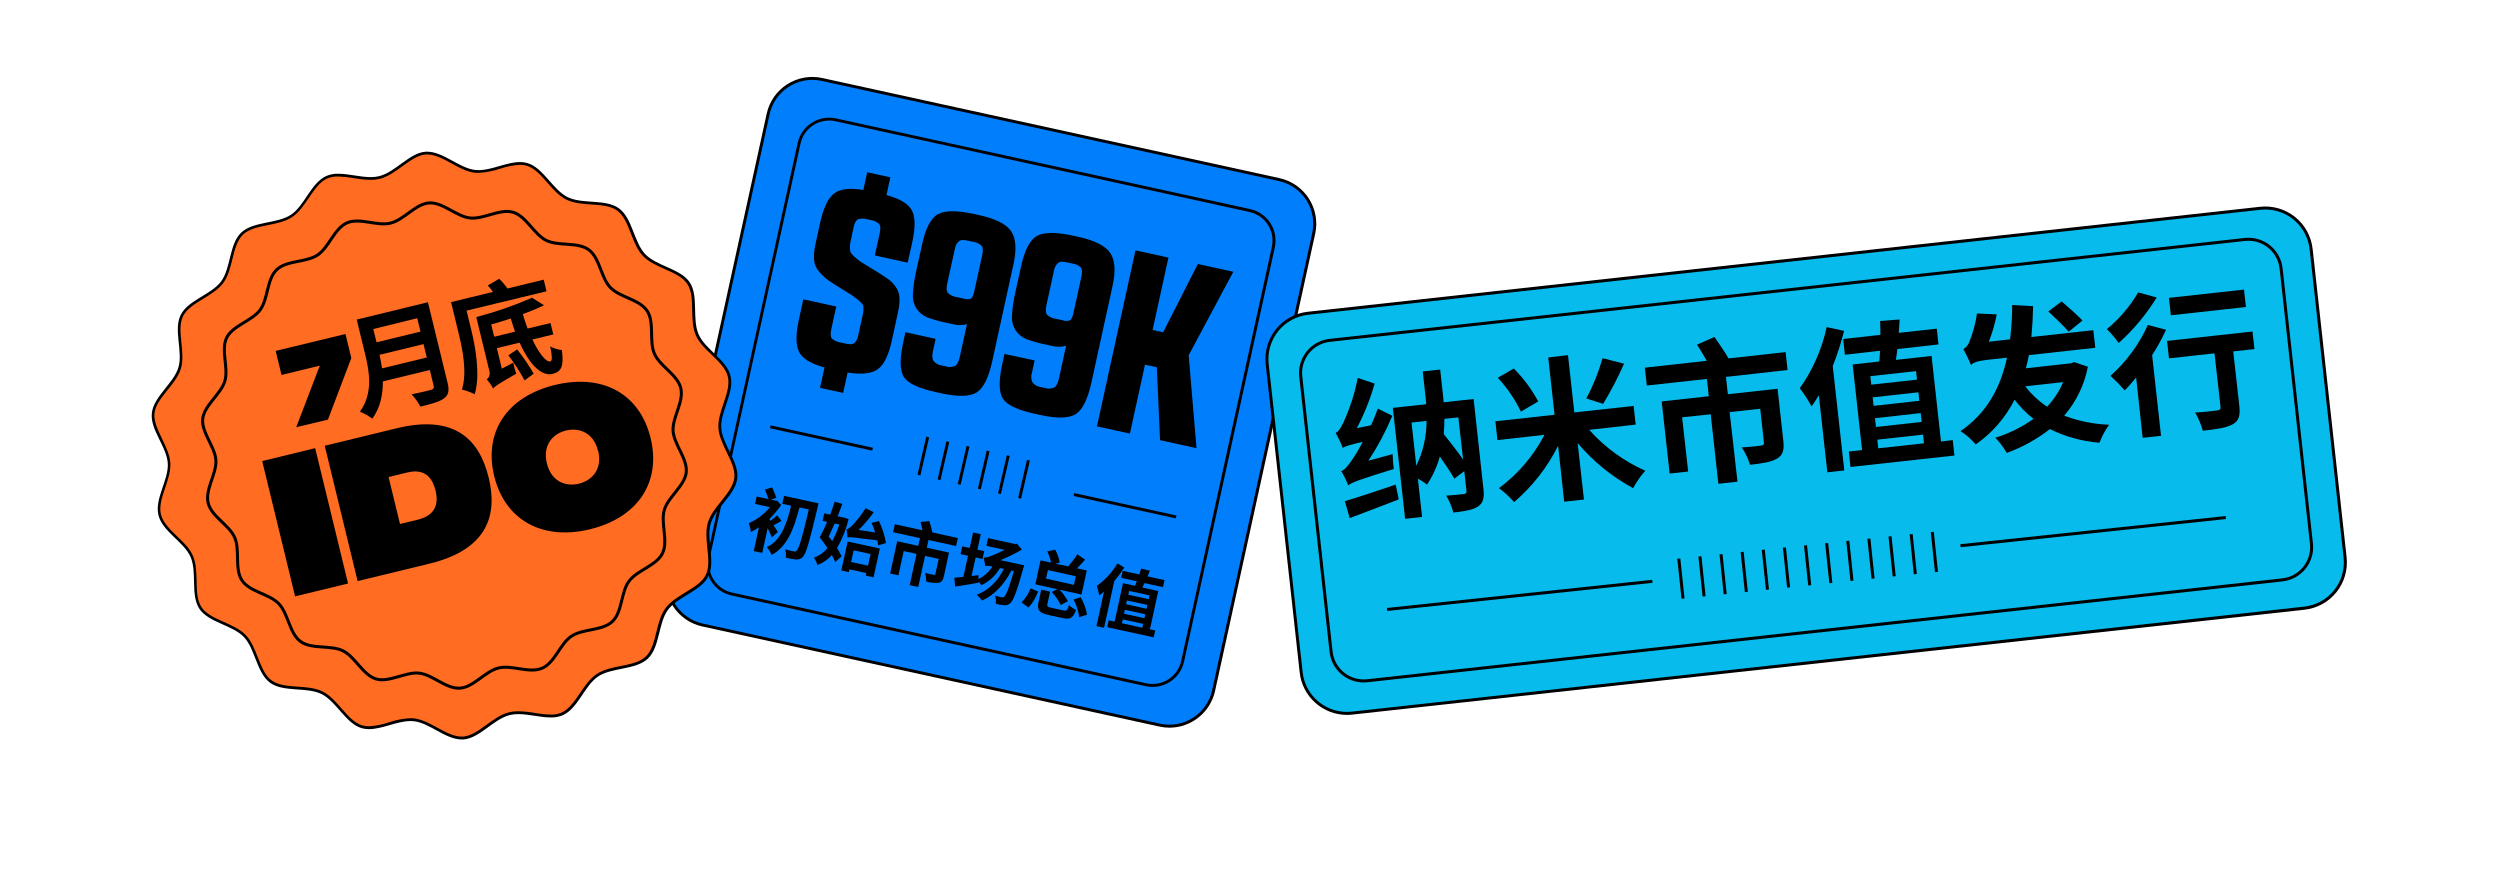 <svg width="824" height="294" viewBox="0 0 824 294" fill="none" xmlns="http://www.w3.org/2000/svg">
<path d="M421.614 59.18L270.936 26.189C262.891 24.428 254.942 29.522 253.18 37.567L220.189 188.245C218.428 196.29 223.522 204.24 231.567 206.001L382.245 238.992C390.29 240.753 398.239 235.66 400.001 227.615L432.992 76.936C434.753 68.891 429.659 60.942 421.614 59.18Z" fill="#007EFC"/>
<path d="M385.458 239.845C384.338 239.842 383.222 239.718 382.129 239.475L231.454 206.478C227.467 205.602 223.991 203.18 221.789 199.744C219.586 196.308 218.837 192.138 219.706 188.15L252.702 37.465C253.134 35.488 253.95 33.617 255.106 31.956C256.261 30.296 257.732 28.88 259.436 27.789C261.139 26.698 263.04 25.953 265.032 25.597C267.023 25.242 269.065 25.282 271.04 25.716L421.716 58.713C423.694 59.142 425.567 59.957 427.23 61.112C428.892 62.266 430.311 63.737 431.404 65.441C432.497 67.144 433.243 69.046 433.6 71.039C433.957 73.031 433.917 75.074 433.483 77.051L400.487 227.736C399.733 231.159 397.835 234.223 395.107 236.424C392.379 238.625 388.983 239.832 385.478 239.845H385.458ZM267.711 26.329C264.427 26.342 261.246 27.473 258.691 29.536C256.136 31.599 254.36 34.471 253.656 37.679L220.65 188.354C219.833 192.092 220.534 196.001 222.598 199.222C224.663 202.444 227.921 204.714 231.658 205.534L382.343 238.521C386.079 239.337 389.985 238.637 393.205 236.575C396.424 234.513 398.693 231.256 399.513 227.522L432.51 76.847C432.918 74.996 432.958 73.083 432.626 71.218C432.294 69.352 431.597 67.57 430.575 65.975C429.553 64.379 428.227 63 426.672 61.918C425.116 60.835 423.363 60.071 421.511 59.667L270.826 26.67C269.804 26.441 268.759 26.327 267.711 26.329Z" fill="black"/>
<path d="M379.891 226.412C379.125 226.412 378.361 226.331 377.613 226.169L241.119 196.277C238.368 195.672 235.97 193.999 234.452 191.626C232.933 189.254 232.419 186.375 233.021 183.624L262.913 47.13C263.211 45.767 263.776 44.477 264.573 43.332C265.371 42.187 266.386 41.211 267.562 40.459C268.737 39.707 270.048 39.194 271.422 38.949C272.795 38.704 274.204 38.732 275.566 39.032L412.07 68.924C413.433 69.222 414.723 69.786 415.868 70.584C417.012 71.382 417.989 72.397 418.741 73.572C419.493 74.747 420.006 76.059 420.251 77.433C420.496 78.806 420.468 80.215 420.168 81.577L390.257 218.08C389.734 220.441 388.422 222.553 386.538 224.068C384.653 225.583 382.308 226.41 379.891 226.412ZM377.827 225.215C380.326 225.757 382.937 225.287 385.089 223.908C387.242 222.528 388.761 220.353 389.313 217.856L419.204 81.363C419.752 78.864 419.284 76.25 417.904 74.096C416.524 71.942 414.345 70.425 411.846 69.877L275.343 39.956C274.105 39.684 272.826 39.659 271.579 39.881C270.332 40.104 269.141 40.57 268.074 41.254C267.007 41.937 266.085 42.824 265.362 43.864C264.638 44.904 264.127 46.077 263.857 47.315L233.946 183.838C233.399 186.337 233.867 188.95 235.246 191.104C236.626 193.258 238.806 194.776 241.304 195.323L377.808 225.215H377.827Z" fill="black"/>
<path d="M270.281 127.841L271.751 121.124C267.312 119.918 264.529 118.221 263.4 116.034C262.27 113.847 262.231 110.323 263.283 105.463L264.772 98.65L275.625 101.025L273.999 108.481C273.659 110.028 273.727 111.07 274.223 111.615C274.987 112.293 275.936 112.727 276.949 112.861L278.438 113.192C279.113 113.359 279.806 113.45 280.501 113.464C280.776 113.45 281.045 113.378 281.29 113.252C281.535 113.126 281.751 112.949 281.922 112.734C282.441 112.066 282.776 111.274 282.896 110.437L284.405 103.565C284.527 103.035 284.586 102.493 284.58 101.949C284.606 101.586 284.599 101.221 284.56 100.859C284.454 100.483 284.241 100.145 283.947 99.886C283.597 99.516 283.334 99.253 283.168 99.107C283.003 98.961 282.604 98.65 281.971 98.192C281.338 97.735 280.91 97.423 280.657 97.219L275.226 93.851C273.678 92.888 272.578 92.099 271.907 91.544C271.069 90.831 270.314 90.024 269.658 89.14C268.838 88.082 268.362 86.798 268.296 85.461C268.225 83.772 268.389 82.082 268.782 80.438L270.34 73.313C271.41 68.46 272.935 65.277 274.914 63.765C276.893 62.253 280.109 61.87 284.56 62.616L285.835 56.776L293.457 58.45L292.191 64.29C296.61 65.497 299.397 67.181 300.552 69.342C301.708 71.503 301.743 75.043 300.66 79.961L299.161 86.58L288.347 84.205L289.962 76.827C290.293 75.338 290.206 74.316 289.719 73.771C288.953 73.096 288.005 72.663 286.994 72.525L285.835 72.272C284.859 71.972 283.814 71.972 282.837 72.272C282.166 72.554 281.669 73.45 281.348 74.939L280.375 79.494C279.966 81.373 280.034 82.716 280.579 83.534C281.786 84.913 283.218 86.078 284.813 86.979L289.865 90.084C291.393 91.058 292.474 91.788 293.126 92.274C293.931 92.934 294.639 93.704 295.228 94.562C295.991 95.616 296.425 96.872 296.474 98.173C296.508 99.874 296.318 101.573 295.91 103.224L293.963 112.179C292.886 117.098 291.328 120.278 289.291 121.718C287.253 123.159 283.947 123.516 279.372 122.789L277.903 129.505L270.281 127.841Z" fill="black"/>
<path d="M314.043 106.845L311.804 106.359C309.704 105.945 307.64 105.362 305.633 104.616C304.27 104.051 303.09 103.118 302.227 101.92C301.262 100.509 300.793 98.818 300.893 97.112C301.01 94.44 301.388 91.787 302.022 89.189L303.891 80.652C305.066 75.24 306.811 71.889 309.128 70.598C311.444 69.306 315.529 69.306 321.382 70.598L322.618 70.87C328.193 72.097 331.761 73.904 333.325 76.292C334.889 78.68 335.116 82.333 334.007 87.252L327.076 118.915C325.869 124.437 324.153 127.909 321.927 129.33C319.702 130.751 315.747 130.842 310.062 129.602L308.563 129.271C302.82 128.013 299.277 126.355 297.934 124.298C296.591 122.241 296.503 118.461 297.671 112.958L298.44 109.483L308.378 111.693L307.492 115.752C307.162 117.241 307.239 118.331 307.736 119.012C308.374 119.795 309.286 120.306 310.286 120.443L311.863 120.784C312.825 121.082 313.863 121.02 314.783 120.609C315.477 120.213 315.993 119.239 316.331 117.689L318.706 106.836C317.182 107.268 315.569 107.272 314.043 106.845ZM315.143 97.881L317.625 98.426C318.385 98.706 319.22 98.706 319.981 98.426C320.448 98.153 320.827 97.355 321.119 96.031L323.748 84.01C324.078 82.521 323.991 81.499 323.504 80.964C322.768 80.298 321.849 79.867 320.866 79.728L319.202 79.368C318.539 79.202 317.86 79.111 317.177 79.095C316.64 79.15 316.139 79.395 315.766 79.786C315.219 80.406 314.861 81.169 314.734 81.986L312.194 93.491C311.863 94.99 311.95 96.022 312.466 96.596C313.203 97.293 314.139 97.742 315.143 97.881Z" fill="black"/>
<path d="M346.699 114L344.46 113.513C342.357 113.099 340.29 112.516 338.28 111.771C336.917 111.204 335.74 110.266 334.883 109.065C333.919 107.653 333.447 105.963 333.539 104.256C333.666 101.589 334.044 98.939 334.669 96.343L336.537 87.807C337.725 82.395 339.474 79.043 341.784 77.752C344.094 76.46 348.175 76.46 354.029 77.752L355.274 78.024C360.849 79.244 364.418 81.052 365.981 83.446C367.545 85.84 367.772 89.494 366.663 94.406L359.732 126.059C358.519 131.588 356.803 135.063 354.583 136.484C352.364 137.905 348.406 137.993 342.708 136.747L341.219 136.426C335.476 135.173 331.93 133.512 330.58 131.442C329.231 129.372 329.14 125.605 330.308 120.141L331.067 116.667L341.015 118.798L340.129 122.857C339.944 123.39 339.87 123.954 339.91 124.516C339.95 125.079 340.104 125.627 340.363 126.128C341.02 126.912 341.947 127.422 342.962 127.558L344.538 127.899C345.501 128.198 346.539 128.136 347.458 127.724C348.159 127.325 348.675 126.351 349.016 124.804L351.391 113.951C349.862 114.401 348.237 114.418 346.699 114ZM347.828 105.035L350.32 105.58C351.081 105.855 351.915 105.855 352.676 105.58C353.133 105.307 353.513 104.5 353.805 103.176L356.433 91.165C356.764 89.666 356.676 88.653 356.189 88.108C355.451 87.447 354.533 87.02 353.552 86.882L351.897 86.522C351.234 86.356 350.555 86.265 349.872 86.249C349.333 86.3 348.831 86.546 348.461 86.94C347.897 87.567 347.528 88.345 347.4 89.179L344.879 100.704C344.558 102.193 344.645 103.225 345.152 103.799C345.895 104.478 346.83 104.91 347.828 105.035Z" fill="black"/>
<path d="M377.389 120.2L372.415 142.908L361.553 140.533L374.255 82.521L385.118 84.896L379.891 108.763L383.366 109.522L394.812 87.018L406.493 89.578L391.785 117.105L394.374 147.717L382.353 145.079L381.283 121.047L377.389 120.2Z" fill="black"/>
<path d="M254.386 177.102C254.085 176.314 253.569 175.155 253.024 174.075L251.233 182.251L248.429 181.638L250.152 173.783C249.307 174.372 248.419 174.896 247.495 175.35C247.387 174.353 247.158 173.372 246.814 172.43C249.52 171.249 251.908 169.445 253.783 167.164L248.867 166.084L249.403 163.65L253.296 164.497C252.95 163.43 252.551 162.38 252.099 161.353L254.493 160.643C255.03 161.748 255.498 162.886 255.895 164.049L254.133 164.682L255.798 165.052H256.177L257.472 166.454C256.377 168.057 255.125 169.547 253.734 170.902L253.656 171.243L253.968 171.671C254.738 171.111 255.47 170.5 256.158 169.841L257.589 171.7C256.615 172.177 255.71 172.751 254.951 173.15C255.593 174.056 256.158 174.97 256.382 175.35L254.386 177.102ZM269.795 165.899C269.795 165.899 269.551 166.872 269.483 167.213C266.767 178.64 265.706 182.514 264.616 183.555C264.328 183.866 263.971 184.106 263.574 184.254C263.177 184.403 262.75 184.457 262.329 184.412C261.2 184.317 260.085 184.105 259 183.779C259.116 182.852 259.039 181.911 258.776 181.015C259.694 181.305 260.627 181.549 261.57 181.745C261.739 181.803 261.921 181.809 262.094 181.764C262.267 181.719 262.423 181.625 262.543 181.492C263.351 180.859 264.383 177.219 266.582 167.923L263.516 167.252C261.511 174.951 259.234 180.275 254.367 182.884C253.94 181.961 253.401 181.094 252.761 180.304C257.16 178.29 259.117 173.403 260.762 166.677L257.842 166.055L258.416 163.436L269.795 165.899Z" fill="black"/>
<path d="M279.694 171.126C278.88 174.462 277.599 177.667 275.888 180.645C276.458 181.511 276.963 182.419 277.396 183.361L275.284 185.259C274.98 184.457 274.609 183.682 274.175 182.942C272.886 184.419 271.25 185.553 269.415 186.242C269.163 185.362 268.786 184.523 268.296 183.75C270.054 183.176 271.598 182.084 272.724 180.616C271.897 179.36 271.021 178.144 270.174 177.102C270.924 175.739 271.8 173.948 272.627 172.011L271.128 171.681L271.673 169.198L273.62 169.627C274.175 168.167 274.69 166.707 275.099 165.363L277.62 166.084C277.173 167.369 276.647 168.78 276.082 170.162L277.747 170.522L278.204 170.581L279.694 171.126ZM275.09 172.547C274.437 174.075 273.737 175.545 273.143 176.839C273.542 177.326 273.931 177.813 274.291 178.348C275.261 176.611 276.048 174.778 276.637 172.878L275.09 172.547ZM279.392 178.475L290.001 180.801L287.918 190.291L285.349 189.727L285.534 188.88L279.956 187.663L279.762 188.568L277.299 188.033L279.392 178.475ZM289.427 179.759C289.427 179.273 289.271 178.698 289.164 178.105C281.377 177.131 280.278 176.966 279.333 177.131C279.333 176.577 279.168 175.185 279.022 174.416C279.557 174.416 279.995 174.017 280.774 173.316C282.5 171.545 284.021 169.586 285.31 167.476L287.967 168.838C286.487 170.93 284.822 172.884 282.993 174.678L288.454 175.496C288.127 174.421 287.741 173.365 287.295 172.333L289.69 171.739C290.812 174.027 291.596 176.467 292.016 178.981L289.427 179.759ZM281.368 181.385L280.521 185.23L286.098 186.446L286.945 182.602L281.368 181.385Z" fill="black"/>
<path d="M306.033 177.988L305.478 180.528L312.788 182.134L311.123 189.853C310.831 191.196 310.393 191.897 309.352 192.092C307.968 192.22 306.573 192.078 305.244 191.673C305.28 190.708 305.168 189.743 304.913 188.812C306.042 189.123 307.386 189.415 307.726 189.473C308.067 189.532 308.252 189.473 308.31 189.191L309.41 184.208L304.894 183.234L302.655 193.474L299.832 192.861L302.081 182.553L297.866 181.638L296.114 189.619L293.389 189.026L295.715 178.397L302.655 179.915L303.21 177.365L294.362 175.418L294.936 172.78L304.027 174.786C303.862 173.89 303.638 172.839 303.414 172.021L306.334 171.768C306.675 172.946 307.123 174.474 307.308 175.496L315.708 177.336L315.124 179.974L306.033 177.988Z" fill="black"/>
<path d="M337.559 186.339C337.559 186.339 337.345 187.176 337.228 187.507C335.077 195.177 333.968 198.029 332.955 198.837C332.68 199.092 332.351 199.283 331.992 199.394C331.633 199.505 331.254 199.534 330.882 199.48C329.966 199.403 329.06 199.236 328.176 198.983C328.321 198.086 328.261 197.168 328.001 196.297C328.675 196.52 329.361 196.709 330.055 196.861C330.211 196.905 330.375 196.91 330.533 196.874C330.691 196.838 330.838 196.764 330.96 196.657C331.602 196.229 332.547 193.97 334.153 188.266L333.354 188.091C330.863 192.841 327.563 196.229 323.679 197.951C323.16 197.256 322.584 196.604 321.957 196.005C325.762 194.642 328.77 191.625 330.902 187.517L329.597 187.235C328.178 189.689 326.051 191.656 323.494 192.88C323.193 192.463 322.868 192.063 322.521 191.683V192.063C319.912 192.52 317.07 193.036 314.822 193.338L314.54 190.418C315.386 190.369 316.389 190.252 317.537 190.126L319.056 183.176L316.603 182.64L317.158 180.071L319.62 180.606L320.74 175.506L323.261 176.061L322.151 181.161L324.4 181.657L323.835 184.227L321.587 183.731L320.214 189.853L322.502 189.561V190.846C324.388 189.943 325.976 188.517 327.076 186.738L326.852 186.69C326.172 186.473 325.447 186.44 324.75 186.592C324.672 185.979 324.4 184.577 324.215 183.818C325.119 183.761 326.005 183.543 326.833 183.176C328.297 182.609 329.726 181.959 331.116 181.229L325.11 179.915L325.665 177.365L334.571 179.312L335.214 179.214L336.81 181.161C334.535 182.497 332.16 183.652 329.704 184.616L337.559 186.339Z" fill="black"/>
<path d="M336.693 198.555C337.998 197.231 339.018 195.654 339.691 193.922L342.163 194.963C341.477 196.919 340.394 198.712 338.981 200.229L336.693 198.555ZM348.5 194.204L341.239 192.608L342.962 184.694L346.436 185.454C346.167 184.174 345.753 182.93 345.2 181.745L347.78 181.171C348.521 182.495 349.028 183.937 349.279 185.434L347.848 185.765L352.043 186.68C353.184 185.453 354.201 184.116 355.08 182.689L357.649 184.47C356.793 185.444 355.858 186.417 354.973 187.322L358.204 188.033L356.472 195.956L349.24 194.369C350.308 195.509 351.23 196.778 351.985 198.146L349.629 199.441C348.844 197.867 347.845 196.409 346.66 195.109L348.5 194.204ZM350.505 201.202C351.547 201.426 351.819 201.202 352.335 199.45C353.016 200.106 353.806 200.636 354.671 201.017C353.698 203.743 352.724 204.268 350.213 203.714L345.775 202.74C342.426 202.01 341.735 201.047 342.28 198.565L343.195 194.35L346.115 194.983L345.21 199.149C345.044 199.879 345.268 200.044 346.612 200.346L350.505 201.202ZM344.762 190.71L353.96 192.773L354.583 189.931L345.385 187.906L344.762 190.71ZM356.199 196.842C357.222 198.624 357.927 200.57 358.282 202.594L355.712 203.441C355.44 201.399 354.807 199.422 353.844 197.601L356.199 196.842Z" fill="black"/>
<path d="M370.566 187.06C369.566 188.623 368.464 190.119 367.266 191.537L363.898 206.926L361.397 206.371L363.879 195.012C363.353 195.469 362.828 195.888 362.312 196.268C362.129 195.202 361.859 194.154 361.504 193.133C364.255 191.142 366.573 188.612 368.317 185.697L370.566 187.06ZM380.757 207.802L380.26 210.079L364.94 206.721L365.436 204.444L367.383 204.872L370.137 192.218L374.08 193.075C374.274 192.614 374.479 192.118 374.693 191.586L369.524 190.457L370.03 188.14L375.52 189.337C375.744 188.627 375.958 187.984 376.143 187.391L378.995 188.111C378.761 188.724 378.489 189.337 378.226 189.97L383.823 191.196L383.317 193.523L377.243 192.189C376.98 192.725 376.756 193.163 376.513 193.649L381.769 194.798L379.014 207.451L380.757 207.802ZM369.787 205.427L376.523 206.906L376.805 205.631L370.069 204.152L369.787 205.427ZM370.76 200.988L370.478 202.283L377.214 203.762L377.496 202.468L370.76 200.988ZM378.168 199.392L371.432 197.913L371.159 199.168L377.895 200.648L378.168 199.392ZM372.162 194.769L371.889 196.024L378.625 197.494L378.907 196.248L372.162 194.769Z" fill="black"/>
<path d="M254 140.207L253.791 141.158L287.489 148.536L287.697 147.585L254 140.207Z" fill="black"/>
<path d="M354.057 162.533L353.849 163.484L387.546 170.862L387.754 169.912L354.057 162.533Z" fill="black"/>
<path d="M305.301 143.921L302.404 156.489L303.352 156.707L306.249 144.14L305.301 143.921Z" fill="black"/>
<path d="M311.931 145.446L309.034 158.014L309.983 158.232L312.879 145.665L311.931 145.446Z" fill="black"/>
<path d="M318.571 146.983L315.674 159.551L316.622 159.769L319.519 147.202L318.571 146.983Z" fill="black"/>
<path d="M325.211 148.518L322.314 161.086L323.262 161.304L326.159 148.737L325.211 148.518Z" fill="black"/>
<path d="M331.843 150.044L328.946 162.611L329.895 162.83L332.792 150.262L331.843 150.044Z" fill="black"/>
<path d="M338.492 151.571L335.596 164.138L336.544 164.357L339.441 151.79L338.492 151.571Z" fill="black"/>
<g filter="url(#filter0_d)">
<path d="M152.211 218.275C149.48 218.275 146.694 216.745 144.017 215.271C141.568 213.932 139.037 212.539 136.497 212.257C136.133 212.257 135.751 212.203 135.369 212.203C132.96 212.328 130.579 212.784 128.295 213.559C126.133 214.293 123.882 214.734 121.604 214.87C120.828 214.879 120.055 214.775 119.309 214.561C116.578 213.75 114.366 211.238 112.236 208.807C110.415 206.695 108.467 204.501 106.145 203.345C103.824 202.188 100.91 201.988 98.088 201.797C94.875 201.569 91.543 201.342 89.257 199.658C86.972 197.973 85.762 194.878 84.587 191.883C83.558 189.252 82.493 186.53 80.691 184.6C78.888 182.67 76.266 181.568 73.699 180.43C70.74 179.119 67.672 177.763 66.079 175.368C64.486 172.974 64.459 169.906 64.377 166.519C64.313 163.679 64.249 160.748 63.193 158.326C62.137 155.904 60.107 154.002 58.104 152.072C55.755 149.805 53.325 147.465 52.642 144.634C51.959 141.803 53.033 138.607 54.08 135.53C54.991 132.899 55.901 130.177 55.728 127.646C55.555 125.115 54.271 122.366 52.997 119.808C51.522 116.803 50.138 113.954 50.448 111.177C50.757 108.4 52.86 105.715 54.891 103.175C56.648 100.99 58.459 98.732 59.188 96.265C59.916 93.798 59.624 90.803 59.324 88.072C58.996 84.867 58.65 81.553 59.907 78.968C61.163 76.382 64.013 74.689 66.771 73.014C69.183 71.548 71.678 70.037 73.216 67.943C74.755 65.849 75.447 63.027 76.121 60.296C76.904 57.164 77.705 53.923 79.762 51.938C81.82 49.954 84.915 49.371 88.211 48.706C90.987 48.151 93.855 47.578 96.04 46.121C98.225 44.664 99.772 42.306 101.338 39.994C103.159 37.263 105.035 34.532 107.711 33.348C108.895 32.866 110.166 32.637 111.444 32.675C113.194 32.726 114.937 32.909 116.66 33.221C118.465 33.542 120.29 33.731 122.122 33.785C123.094 33.795 124.063 33.688 125.008 33.467C127.603 32.838 129.997 31.1 132.291 29.415C135.032 27.504 137.581 25.646 140.339 25.473C140.497 25.465 140.655 25.465 140.813 25.473C143.544 25.473 146.339 27.003 149.006 28.478C151.455 29.825 153.986 31.209 156.526 31.491C156.89 31.491 157.272 31.555 157.664 31.555C160.064 31.416 162.434 30.954 164.71 30.18C166.872 29.447 169.123 29.006 171.402 28.869C172.177 28.861 172.949 28.962 173.696 29.17C176.427 29.98 178.639 32.492 180.77 34.923C182.59 37.044 184.539 39.229 186.86 40.386C189.181 41.542 192.104 41.742 194.917 41.942C198.131 42.161 201.463 42.398 203.748 44.082C206.033 45.766 207.244 48.852 208.418 51.856C209.447 54.487 210.512 57.209 212.314 59.139C214.117 61.069 216.73 62.126 219.333 63.236C222.301 64.556 225.36 65.913 226.953 68.307C228.547 70.701 228.574 73.769 228.656 77.147C228.72 79.987 228.783 82.928 229.839 85.34C230.895 87.753 232.926 89.656 234.928 91.595C237.277 93.853 239.708 96.147 240.391 99.033C241.073 101.919 239.999 105.059 238.952 108.136C238.042 110.777 237.132 113.499 237.304 116.029C237.477 118.56 238.761 121.31 240.036 123.859C241.501 126.872 242.894 129.713 242.585 132.498C242.275 135.284 240.163 137.961 238.133 140.492C236.376 142.676 234.564 144.943 233.836 147.41C233.108 149.878 233.399 152.818 233.699 155.604C234.036 158.809 234.382 162.122 233.126 164.653C231.869 167.184 229.011 168.932 226.252 170.607C223.84 172.073 221.345 173.593 219.807 175.687C218.268 177.781 217.513 180.676 216.848 183.407C216.065 186.548 215.264 189.78 213.207 191.764C211.149 193.749 208.063 194.332 204.767 194.996C201.991 195.552 199.114 196.134 196.938 197.582C194.762 199.029 193.196 201.396 191.64 203.709C189.819 206.44 187.943 209.171 185.267 210.355C184.083 210.837 182.812 211.066 181.534 211.028C179.785 210.975 178.041 210.796 176.318 210.491C174.514 210.165 172.688 209.976 170.855 209.927C169.885 209.915 168.916 210.019 167.969 210.236C165.375 210.864 162.99 212.603 160.686 214.287C157.955 216.245 155.443 218.102 152.675 218.284L152.211 218.275Z" fill="#FF6C22"/>
<path d="M140.813 25.91C143.434 25.91 146.166 27.413 148.815 28.86C151.3 30.226 153.877 31.637 156.508 31.928C156.881 31.928 157.281 31.992 157.691 31.992C160.121 31.857 162.522 31.395 164.829 30.617C166.949 29.893 169.156 29.459 171.392 29.324C172.124 29.316 172.854 29.411 173.559 29.607C176.172 30.38 178.239 32.729 180.423 35.224C182.299 37.372 184.247 39.593 186.65 40.786C189.054 41.979 192.013 42.188 194.844 42.388C198.149 42.616 201.262 42.834 203.447 44.437C205.632 46.039 206.752 48.934 207.954 52.011C209 54.688 210.084 57.474 211.95 59.404C213.816 61.334 216.502 62.517 219.088 63.673C222.119 65.021 224.996 66.295 226.516 68.571C228.037 70.847 228.064 73.897 228.137 77.174C228.2 80.06 228.264 83.046 229.366 85.55C230.467 88.053 232.516 89.983 234.555 91.922C236.849 94.135 239.234 96.429 239.89 99.133C240.545 101.837 239.489 104.977 238.461 108C237.55 110.676 236.64 113.462 236.785 116.066C236.931 118.67 238.269 121.474 239.517 124.068C240.964 127.018 242.321 129.804 242.029 132.453C241.738 135.102 239.762 137.624 237.678 140.218C235.857 142.44 234.036 144.77 233.299 147.292C232.561 149.814 232.843 152.836 233.144 155.686C233.49 158.972 233.808 162.059 232.616 164.489C231.423 166.92 228.738 168.541 225.915 170.252C223.466 171.745 220.936 173.284 219.342 175.45C217.749 177.617 217.048 180.476 216.356 183.252C215.564 186.466 214.809 189.507 212.842 191.391C210.876 193.276 207.853 193.858 204.649 194.505C201.827 195.069 198.913 195.661 196.656 197.163C194.398 198.665 192.814 201.06 191.193 203.417C189.327 206.149 187.552 208.789 185.039 209.899C183.912 210.353 182.703 210.567 181.489 210.528C179.763 210.479 178.043 210.299 176.345 209.99C174.52 209.664 172.672 209.475 170.819 209.426C169.811 209.411 168.805 209.521 167.824 209.754C165.147 210.4 162.716 212.166 160.368 213.878C157.728 215.799 155.233 217.61 152.602 217.783H152.156C149.543 217.783 146.803 216.29 144.154 214.834C141.668 213.477 139.101 212.102 136.47 211.775C136.077 211.73 135.682 211.709 135.287 211.711C132.856 211.839 130.454 212.302 128.149 213.086C126.026 213.808 123.815 214.243 121.576 214.378C120.844 214.384 120.114 214.286 119.409 214.087C116.797 213.322 114.739 210.965 112.554 208.47C110.67 206.322 108.721 204.1 106.318 202.908C103.915 201.715 100.956 201.515 98.125 201.314C94.829 201.087 91.752 200.868 89.531 199.266C87.309 197.664 86.217 194.714 84.979 191.683C83.932 189.015 82.848 186.22 80.982 184.299C79.116 182.378 76.43 181.177 73.854 180.02C70.813 178.673 67.945 177.408 66.425 175.123C64.905 172.838 64.877 169.806 64.795 166.519C64.732 163.634 64.668 160.657 63.575 158.153C62.483 155.649 60.416 153.71 58.386 151.78C56.083 149.559 53.707 147.228 53.042 144.561C52.378 141.894 53.452 138.725 54.472 135.694C55.382 133.017 56.292 130.231 56.147 127.628C56.001 125.024 54.663 122.22 53.416 119.626C52.023 116.685 50.657 113.899 50.912 111.25C51.167 108.601 53.188 106.079 55.264 103.484C57.084 101.272 58.905 98.932 59.643 96.42C60.38 93.907 60.098 90.876 59.797 88.017C59.461 84.74 59.133 81.644 60.334 79.223C61.536 76.801 64.204 75.171 67.026 73.451C69.475 71.958 72.006 70.419 73.599 68.252C75.192 66.086 75.902 63.227 76.585 60.45C77.386 57.237 78.132 54.196 80.099 52.321C82.065 50.445 85.097 49.853 88.292 49.198C91.115 48.634 94.028 48.051 96.286 46.549C98.543 45.047 100.127 42.643 101.748 40.294C103.614 37.563 105.389 34.914 107.902 33.812C109.029 33.356 110.238 33.139 111.453 33.175C113.181 33.229 114.903 33.409 116.605 33.712C118.427 34.042 120.272 34.234 122.122 34.286C123.13 34.297 124.136 34.187 125.118 33.958C127.794 33.303 130.225 31.537 132.574 29.834C135.241 27.913 137.735 26.093 140.376 25.91H140.813ZM140.813 25H140.312C134.931 25.364 130.352 31.755 124.926 33.075C124.03 33.279 123.114 33.38 122.195 33.376C118.736 33.376 114.912 32.265 111.525 32.265C110.185 32.227 108.852 32.468 107.611 32.975C102.531 35.196 100.41 42.78 95.894 45.784C91.379 48.788 83.495 47.896 79.507 51.656C75.52 55.416 76.139 63.309 72.907 67.715C69.675 72.122 61.982 73.897 59.551 78.813C57.121 83.729 60.362 90.885 58.805 96.11C57.248 101.336 50.657 105.66 50.047 111.15C49.437 116.639 54.945 122.165 55.3 127.701C55.655 133.081 50.903 139.363 52.223 144.789C53.543 150.214 60.644 153.61 62.802 158.554C65.023 163.634 62.72 171.153 65.724 175.669C68.728 180.184 76.649 181.022 80.39 184.964C84.132 188.906 84.605 196.799 89.012 200.031C93.418 203.263 101.056 201.324 105.972 203.763C110.888 206.203 113.938 213.45 119.191 214.998C119.979 215.221 120.794 215.331 121.613 215.325C125.973 215.325 130.917 212.658 135.323 212.658C135.685 212.658 136.046 212.676 136.406 212.712C141.632 213.295 146.83 218.73 152.192 218.73H152.693C158.083 218.375 162.653 211.984 168.079 210.673C168.989 210.461 169.921 210.361 170.855 210.373C174.315 210.373 178.138 211.474 181.525 211.474C182.865 211.513 184.198 211.271 185.44 210.764C190.529 208.543 192.641 200.959 197.156 197.955C201.672 194.951 209.556 195.852 213.543 192.083C217.531 188.314 216.912 180.43 220.153 176.024C223.394 171.618 231.077 169.842 233.499 164.926C235.921 160.01 232.698 152.864 234.245 147.583C235.793 142.303 242.439 138.079 243.003 132.589C243.568 127.1 238.087 121.574 237.723 116.039C237.368 110.649 242.12 104.377 240.8 98.951C239.48 93.525 232.379 90.129 230.258 85.186C228.037 80.097 230.34 72.586 227.336 68.07C224.331 63.555 216.411 62.708 212.669 58.775C208.928 54.842 208.454 46.94 204.048 43.699C199.642 40.458 192.004 42.407 187.087 39.967C182.171 37.527 179.094 30.289 173.814 28.742C173.027 28.514 172.211 28.403 171.392 28.414C167.032 28.414 162.097 31.081 157.737 31.081C157.375 31.083 157.013 31.062 156.653 31.018C151.373 30.462 146.175 25 140.813 25Z" fill="black"/>
<path d="M224.386 102.938C225.47 107.417 221.555 112.606 221.846 117.049C222.138 121.492 226.68 126.262 226.18 130.705C225.679 135.148 220.217 138.771 218.951 143.086C217.686 147.401 220.344 153.364 218.332 157.416C216.32 161.467 209.984 162.933 207.307 166.583C204.631 170.234 205.132 176.707 201.845 179.838C198.559 182.97 192.14 182.16 188.344 184.691C184.548 187.222 182.918 193.421 178.676 195.242C174.433 197.063 168.816 194.077 164.337 195.169C159.858 196.262 156.08 201.542 151.592 201.815C147.04 202.116 142.588 197.354 138.136 196.863C133.684 196.371 128.295 200.049 123.962 198.784C119.628 197.518 117.079 191.5 113.037 189.507C108.995 187.513 102.686 189.106 99.035 186.421C95.385 183.735 95.048 177.262 91.879 173.976C88.711 170.689 82.293 170.097 79.762 166.301C77.231 162.505 79.189 156.36 77.35 152.163C75.511 147.966 69.703 145.271 68.61 140.792C67.518 136.313 71.45 131.133 71.159 126.681C70.868 122.229 66.325 117.468 66.817 113.025C67.308 108.583 72.78 104.959 74.1 100.644C75.42 96.329 72.707 90.366 74.71 86.314C76.713 82.263 83.058 80.807 85.734 77.156C88.411 73.505 87.91 67.032 91.197 63.892C94.483 60.751 100.892 61.57 104.689 59.039C108.485 56.508 110.151 50.3 114.366 48.461C118.581 46.622 124.226 49.626 128.705 48.543C133.184 47.459 136.962 42.17 141.45 41.888C145.938 41.605 150.445 46.349 154.906 46.849C159.366 47.35 164.801 43.69 169.117 44.965C173.432 46.239 176.008 52.248 180.041 54.242C184.074 56.235 190.392 54.642 194.043 57.319C197.694 59.995 198.031 66.486 201.171 69.764C204.312 73.041 210.749 73.651 213.279 77.447C215.81 81.244 213.862 87.38 215.692 91.576C217.522 95.773 223.294 98.459 224.386 102.938Z" stroke="black" stroke-miterlimit="10"/>
<path d="M113.865 85.085L115.795 93.006L108.093 113.307L97.642 115.802L105.408 95.509L92.79 98.577L90.86 90.657L113.865 85.085Z" fill="black"/>
<path d="M147.522 101.19C148.15 103.794 147.841 105.169 146.348 106.297C144.855 107.426 142.288 108.118 138.564 109.029C137.777 107.549 136.801 106.178 135.66 104.95C138.227 104.486 141.25 103.712 142.033 103.512C142.816 103.311 143.125 102.947 142.943 102.183L141.668 96.948L126.192 100.708C126.192 104.986 125.391 109.365 122.714 112.998C121.46 112.052 120.085 111.277 118.627 110.695C122.951 104.704 121.786 97.676 120.447 92.186L117.571 80.333L141.04 74.616L147.522 101.19ZM123.033 83.447L124.107 87.817L138.6 84.293L137.526 79.878L123.033 83.447ZM140.667 92.824L139.593 88.418L125.099 91.941C125.391 93.315 125.691 94.854 125.919 96.411L140.667 92.824Z" fill="black"/>
<path d="M153.786 77.384L155.315 83.674C156.744 89.528 158.365 98.55 156.471 104.95C155.135 104.27 153.724 103.75 152.265 103.402C154.031 97.576 152.42 90.001 151.127 84.694L148.669 74.57L162.48 71.211C161.962 70.469 161.393 69.763 160.777 69.099L164.519 66.878C165.541 67.849 166.457 68.926 167.25 70.091L179.213 67.178L180.123 71.011L153.786 77.384ZM175.471 86.906C177.62 91.458 180.023 94.462 181.398 94.117C182.053 93.962 182.017 92.396 181.352 89.191C182.544 89.829 183.849 90.228 185.194 90.366C185.94 95.965 184.912 97.558 182.09 98.24C178.23 99.151 174.297 94.663 171.247 87.935L163.764 89.756L165.402 96.511L169.171 94.526C169.394 95.768 169.729 96.987 170.173 98.168C164.255 101.527 163.144 102.328 162.516 103.056C161.976 101.949 161.267 100.932 160.413 100.043C160.814 99.746 161.115 99.335 161.278 98.864C161.441 98.393 161.456 97.883 161.324 97.403L156.981 79.505C163.27 77.871 169.419 75.74 175.371 73.132L179.313 75.617C177.034 76.71 174.7 77.686 172.321 78.54C172.813 80.224 173.341 81.781 173.896 83.292L181.452 81.471L182.363 85.231L175.471 86.906ZM169.754 84.321C169.262 82.9 168.762 81.444 168.352 79.978C166.231 80.688 164.018 81.335 161.906 81.963L162.89 85.996L169.754 84.321ZM170.446 90.156C172.454 92.691 174.279 95.365 175.908 98.159L172.904 100.389C171.355 97.487 169.568 94.719 167.56 92.114L170.446 90.156Z" fill="black"/>
<path d="M86.417 126.963L103.878 122.712L114.721 167.321L97.26 171.563L86.417 126.963Z" fill="black"/>
<path d="M161.069 132.426C164.191 145.271 160.277 156.223 141.541 160.784L117.871 166.529L107.028 121.92L130.698 116.166C149.434 111.596 157.919 119.425 161.069 132.426ZM143.553 136.686C142.042 130.468 138.091 129.813 134.285 130.723L128.076 132.234L131.836 147.711L138.045 146.2C141.814 145.171 145.037 142.74 143.553 136.641V136.686Z" fill="black"/>
<path d="M162.89 131.925C159.366 117.441 167.032 105.733 182.918 101.882C198.804 98.031 210.922 104.914 214.445 119.398C217.968 133.882 210.293 145.59 194.48 149.441C178.667 153.292 166.431 146.364 162.89 131.925ZM197.12 123.604C195.673 117.659 190.957 115.829 186.55 116.903C182.144 117.978 178.803 121.765 180.242 127.71C181.68 133.655 186.35 135.503 190.811 134.419C195.272 133.336 198.595 129.494 197.156 123.604H197.12Z" fill="black"/>
</g>
<g filter="url(#filter1_d)">
<path d="M744.978 43.664L431.099 78.261C422.76 79.18 416.745 86.686 417.664 95.024L428.862 196.619C429.782 204.958 437.287 210.972 445.625 210.053L759.504 175.456C767.843 174.537 773.858 167.032 772.939 158.693L761.74 57.099C760.821 48.76 753.316 42.745 744.978 43.664Z" fill="#07BCED"/>
<path d="M443.954 210.635C440.089 210.628 436.362 209.196 433.488 206.613C430.613 204.03 428.792 200.477 428.374 196.635L417.174 95.055C416.949 93.006 417.13 90.933 417.707 88.954C418.284 86.976 419.246 85.13 420.537 83.523C421.828 81.916 423.423 80.58 425.231 79.59C427.039 78.6 429.024 77.977 431.074 77.755L744.924 43.155C746.974 42.93 749.048 43.111 751.028 43.688C753.008 44.265 754.855 45.226 756.463 46.517C758.072 47.808 759.41 49.403 760.402 51.211C761.394 53.019 762.02 55.005 762.244 57.055L773.444 158.655C773.67 160.703 773.491 162.776 772.915 164.755C772.34 166.734 771.381 168.58 770.092 170.187C768.803 171.795 767.209 173.133 765.403 174.124C763.596 175.115 761.612 175.741 759.564 175.965L445.684 210.535C445.11 210.603 444.532 210.636 443.954 210.635ZM746.674 44.055C746.126 44.056 745.578 44.086 745.034 44.145L431.154 78.755C429.236 78.964 427.378 79.549 425.687 80.477C423.996 81.404 422.504 82.656 421.296 84.161C420.089 85.665 419.19 87.393 418.651 89.245C418.111 91.097 417.943 93.038 418.154 94.955L429.354 196.555C429.564 198.473 430.15 200.331 431.079 202.023C432.008 203.714 433.26 205.206 434.766 206.413C436.271 207.621 437.999 208.519 439.852 209.058C441.705 209.598 443.646 209.766 445.564 209.555L759.444 174.945C761.362 174.739 763.221 174.155 764.914 173.228C766.607 172.302 768.1 171.05 769.308 169.545C770.516 168.04 771.414 166.311 771.952 164.458C772.491 162.604 772.658 160.663 772.444 158.745L761.244 57.145C760.85 53.553 759.147 50.233 756.459 47.818C753.771 45.403 750.287 44.063 746.674 44.055Z" fill="black"/>
<path d="M449.444 199.945C446.663 199.938 443.983 198.907 441.913 197.05C439.844 195.193 438.531 192.639 438.224 189.875L428.224 99.165C427.898 96.185 428.768 93.197 430.643 90.857C432.518 88.517 435.244 87.017 438.224 86.685L739.864 53.435C741.34 53.271 742.834 53.4 744.261 53.814C745.687 54.228 747.018 54.919 748.177 55.848C749.336 56.777 750.301 57.925 751.016 59.227C751.731 60.529 752.182 61.959 752.344 63.435L762.344 154.135C762.672 157.117 761.804 160.108 759.928 162.45C758.053 164.792 755.325 166.293 752.344 166.625L450.704 199.875C450.286 199.923 449.865 199.947 449.444 199.945ZM741.074 54.365C740.693 54.365 740.312 54.385 739.934 54.425L438.334 87.675C435.617 87.977 433.131 89.345 431.423 91.479C429.714 93.613 428.923 96.338 429.224 99.055L439.224 189.765C439.526 192.481 440.892 194.966 443.023 196.676C445.155 198.385 447.877 199.18 450.594 198.885L752.234 165.625V166.125V165.625C754.951 165.323 757.438 163.956 759.148 161.822C760.858 159.688 761.651 156.963 761.354 154.245L751.354 63.545C751.073 61.017 749.868 58.682 747.971 56.988C746.074 55.293 743.617 54.359 741.074 54.365Z" fill="black"/>
<path d="M451.894 115.175C452.684 113.435 453.454 111.545 454.124 109.675L458.914 112.055C456.744 117.219 454.099 122.17 451.014 126.845L459.014 124.675C459.042 126.318 459.169 127.958 459.394 129.585C447.534 133.215 445.564 134.045 444.394 134.955C443.742 133.334 442.967 131.766 442.074 130.265C443.314 129.825 444.254 128.535 445.684 126.525C446.962 124.633 448.121 122.662 449.154 120.625C444.534 121.705 443.344 122.145 442.574 122.625C441.911 120.924 441.126 119.273 440.224 117.685C441.224 117.255 441.894 116.055 442.784 114.255C444.944 109.567 446.528 104.634 447.504 99.565L453.074 101.435C451.638 106.516 449.674 111.433 447.214 116.105L451.894 115.175ZM443.254 140.175C447.454 138.935 453.864 136.835 460.024 134.715L461.024 139.595C455.394 141.815 449.504 144.015 444.854 145.765L443.254 140.175ZM488.944 136.175C489.264 139.075 488.884 140.765 487.154 141.935C485.424 143.105 482.844 143.495 479.024 143.935C478.503 141.98 477.708 140.108 476.664 138.375C479.064 138.215 481.664 137.925 482.424 137.845C483.184 137.765 483.424 137.475 483.334 136.765L482.624 130.295L479.344 132.775C478.254 130.835 476.464 128.145 474.574 125.465C473.66 128.763 472.229 131.896 470.334 134.745C469.413 133.985 468.406 133.338 467.334 132.815L468.724 145.385L463.124 146.005L459.074 109.435L470.074 108.225C469.984 106.945 469.844 105.675 469.714 104.555L468.934 97.425L474.684 96.795L475.474 103.975C475.604 105.095 475.734 106.315 475.824 107.595L485.704 106.505L488.944 136.175ZM466.814 128.525C469.043 123.911 470.196 118.85 470.184 113.725L465.244 114.265L466.814 128.525ZM476.074 113.055C476.091 114.725 476.014 116.394 475.844 118.055C478.044 120.745 480.404 123.835 482.234 126.465L480.674 112.565L476.074 113.055Z" fill="black"/>
<path d="M523.794 116.675C528.933 122.428 535.235 127.022 542.284 130.155C540.721 131.901 539.377 133.832 538.284 135.905C531.317 132.135 525.114 127.099 519.994 121.055L522.074 139.645L515.554 140.365L513.554 121.935C510.006 129.024 505.076 135.331 499.054 140.485C497.553 138.784 495.877 137.245 494.054 135.895C500.331 131.258 505.463 125.244 509.054 118.315L493.554 120.055L492.874 113.855L512.374 111.705L510.294 92.815L516.814 92.055L518.894 110.945L538.444 108.785L539.124 114.945L523.794 116.675ZM501.284 110.675C499.328 106.588 496.759 102.824 493.664 99.515L498.944 96.455C502.142 99.666 504.857 103.324 507.004 107.315L501.284 110.675ZM535.284 94.875C533.282 99.433 530.98 103.852 528.394 108.105L522.834 106.345C525.1 102.124 526.897 97.667 528.194 93.055L535.284 94.875Z" fill="black"/>
<path d="M568.874 99.235L569.504 104.935L585.894 103.135L587.784 120.295C588.114 123.295 587.694 125.045 585.654 126.195C583.614 127.345 580.724 127.765 576.804 128.195C576.186 126.159 575.266 124.228 574.074 122.465C576.634 122.335 579.644 122.005 580.394 121.875C581.144 121.745 581.494 121.545 581.394 120.875L580.164 109.725L570.084 110.835L572.674 133.755L566.364 134.455L563.844 111.545L554.424 112.545L556.424 130.415L550.314 131.085L547.684 107.305L563.214 105.595L562.594 99.895L542.784 102.075L542.134 96.175L562.554 93.915C561.554 92.175 560.384 90.185 559.334 88.605L565.074 86.055C566.604 88.265 568.624 91.135 569.714 93.125L588.534 91.055L589.184 96.955L568.874 99.235Z" fill="black"/>
<path d="M607.804 84.055C606.826 88.006 605.58 91.885 604.074 95.665L607.884 130.055L602.284 130.675L599.484 105.265C598.704 106.585 597.904 107.805 597.104 108.975C595.97 106.872 594.666 104.865 593.204 102.975C597.493 96.917 600.511 90.052 602.074 82.795L607.804 84.055ZM643.624 120.055L644.184 125.145L609.924 128.915L609.364 123.825L613.734 123.345L610.634 95.135L619.434 94.135C619.524 93.045 619.594 91.855 619.664 90.605L608.074 91.925L607.504 86.725L619.774 85.375C619.774 83.735 619.774 82.235 619.684 80.795L626.124 80.295C626.074 81.745 625.924 83.205 625.834 84.705L638.364 83.325L638.934 88.525L625.374 90.055C625.204 91.365 625.074 92.515 624.884 93.615L636.644 92.325L639.754 120.525L643.624 120.055ZM616.464 98.985L616.774 101.785L631.844 100.125L631.534 97.325L616.464 98.985ZM632.304 104.305L617.234 105.965L617.544 108.765L632.614 107.105L632.304 104.305ZM617.994 112.835L618.314 115.735L633.384 114.055L633.064 111.155L617.994 112.835ZM619.074 122.765L634.144 121.105L633.834 118.255L618.774 119.915L619.074 122.765Z" fill="black"/>
<path d="M688.164 95.875C687.032 101.845 684.337 107.407 680.354 111.995C685.098 113.794 690.103 114.808 695.174 114.995C693.849 116.811 692.785 118.804 692.014 120.915C686.319 120.486 680.761 118.961 675.644 116.425C671.345 119.781 666.542 122.433 661.414 124.285C660.381 122.466 659.121 120.786 657.664 119.285C662.161 117.873 666.411 115.771 670.264 113.055C667.905 111.236 665.8 109.111 664.004 106.735C661.02 112.639 656.618 117.71 651.194 121.495C649.761 119.782 648.075 118.298 646.194 117.095C654.674 111.265 659.284 103.095 661.504 92.885L654.894 93.615C652.144 93.915 650.044 94.555 649.674 95.375C648.923 93.556 648.071 91.78 647.124 90.055C648.028 89.528 648.718 88.7 649.074 87.715C650.306 84.7 651.156 81.542 651.604 78.315L658.124 78.625C657.538 81.7 656.664 84.714 655.514 87.625L662.514 86.845C662.973 83.092 663.21 79.316 663.224 75.535L670.124 75.915C670.044 79.425 669.854 82.845 669.544 86.075L689.964 83.825L690.604 89.625L668.724 92.055C668.434 93.575 668.124 94.955 667.724 96.385L682.594 94.745L683.684 94.365L688.164 95.875ZM667.494 102.335C669.529 104.947 671.97 107.216 674.724 109.055C676.951 106.685 678.742 103.939 680.014 100.945L667.494 102.335ZM681.844 84.335C680.354 82.595 677.364 79.735 675.124 77.655L679.504 74.345C681.724 76.265 684.794 78.915 686.384 80.645L681.844 84.335Z" fill="black"/>
<path d="M710.854 73.055C707.414 78.627 703.195 83.679 698.324 88.055C697.154 86.425 695.85 84.896 694.424 83.485C698.545 80.085 702.035 75.986 704.734 71.375L710.854 73.055ZM713.934 83.685C712.603 86.58 711.069 89.377 709.344 92.055L712.274 118.635L706.214 119.305L704.074 99.435C702.794 100.965 701.564 102.435 700.314 103.665C698.837 101.98 697.264 100.38 695.604 98.875C700.845 94.212 705.046 88.498 707.934 82.105L713.934 83.685ZM743.074 90.055L736.074 90.825L738.074 108.695C738.424 111.955 738.004 113.695 735.864 114.865C733.724 116.035 730.584 116.475 726.044 116.975C725.46 114.878 724.617 112.863 723.534 110.975C726.454 110.815 729.814 110.445 730.724 110.285C731.634 110.125 731.974 109.945 731.894 109.185L729.894 91.465L714.894 93.115L714.264 87.365L742.424 84.265L743.074 90.055ZM740.254 76.195L715.514 78.925L714.884 73.165L739.624 70.445L740.254 76.195Z" fill="black"/>
<path d="M544.56 166.102L457.121 175.385L457.227 176.379L544.665 167.096L544.56 166.102Z" fill="black"/>
<path d="M733.557 145.087L646.118 154.369L646.224 155.364L733.662 146.081L733.557 145.087Z" fill="black"/>
<path d="M553.829 159.062L552.835 159.167L554.22 172.344L555.214 172.24L553.829 159.062Z" fill="black"/>
<path d="M560.785 158.339L559.79 158.443L561.175 171.621L562.17 171.516L560.785 158.339Z" fill="black"/>
<path d="M567.74 157.615L566.746 157.72L568.131 170.897L569.125 170.792L567.74 157.615Z" fill="black"/>
<path d="M574.705 156.872L573.71 156.976L575.095 170.154L576.09 170.049L574.705 156.872Z" fill="black"/>
<path d="M581.67 156.138L580.676 156.243L582.061 169.42L583.055 169.316L581.67 156.138Z" fill="black"/>
<path d="M588.636 155.404L587.641 155.508L589.026 168.685L590.021 168.581L588.636 155.404Z" fill="black"/>
<path d="M595.591 154.69L594.597 154.795L595.982 167.972L596.976 167.867L595.591 154.69Z" fill="black"/>
<path d="M602.557 153.946L601.562 154.051L602.948 167.228L603.942 167.124L602.557 153.946Z" fill="black"/>
<path d="M609.523 153.213L608.528 153.318L609.913 166.495L610.908 166.39L609.523 153.213Z" fill="black"/>
<path d="M616.477 152.48L615.483 152.584L616.868 165.761L617.862 165.657L616.477 152.48Z" fill="black"/>
<path d="M623.443 151.746L622.448 151.851L623.833 165.028L624.828 164.923L623.443 151.746Z" fill="black"/>
<path d="M630.408 151.011L629.414 151.116L630.799 164.293L631.793 164.189L630.408 151.011Z" fill="black"/>
<path d="M637.374 150.288L636.379 150.392L637.764 163.57L638.759 163.465L637.374 150.288Z" fill="black"/>
</g>
<defs>
<filter id="filter0_d" x="0" y="0" width="293.044" height="293.73" filterUnits="userSpaceOnUse" color-interpolation-filters="sRGB">
<feFlood flood-opacity="0" result="BackgroundImageFix"/>
<feColorMatrix in="SourceAlpha" type="matrix" values="0 0 0 0 0 0 0 0 0 0 0 0 0 0 0 0 0 0 127 0"/>
<feOffset dy="25"/>
<feGaussianBlur stdDeviation="25"/>
<feColorMatrix type="matrix" values="0 0 0 0 0 0 0 0 0 0 0 0 0 0 0 0 0 0 0.45 0"/>
<feBlend mode="normal" in2="BackgroundImageFix" result="effect1_dropShadow"/>
<feBlend mode="normal" in="SourceGraphic" in2="effect1_dropShadow" result="shape"/>
</filter>
<filter id="filter1_d" x="367.08" y="18.061" width="456.459" height="267.574" filterUnits="userSpaceOnUse" color-interpolation-filters="sRGB">
<feFlood flood-opacity="0" result="BackgroundImageFix"/>
<feColorMatrix in="SourceAlpha" type="matrix" values="0 0 0 0 0 0 0 0 0 0 0 0 0 0 0 0 0 0 127 0"/>
<feOffset dy="25"/>
<feGaussianBlur stdDeviation="25"/>
<feColorMatrix type="matrix" values="0 0 0 0 0 0 0 0 0 0 0 0 0 0 0 0 0 0 0.45 0"/>
<feBlend mode="normal" in2="BackgroundImageFix" result="effect1_dropShadow"/>
<feBlend mode="normal" in="SourceGraphic" in2="effect1_dropShadow" result="shape"/>
</filter>
</defs>
</svg>
